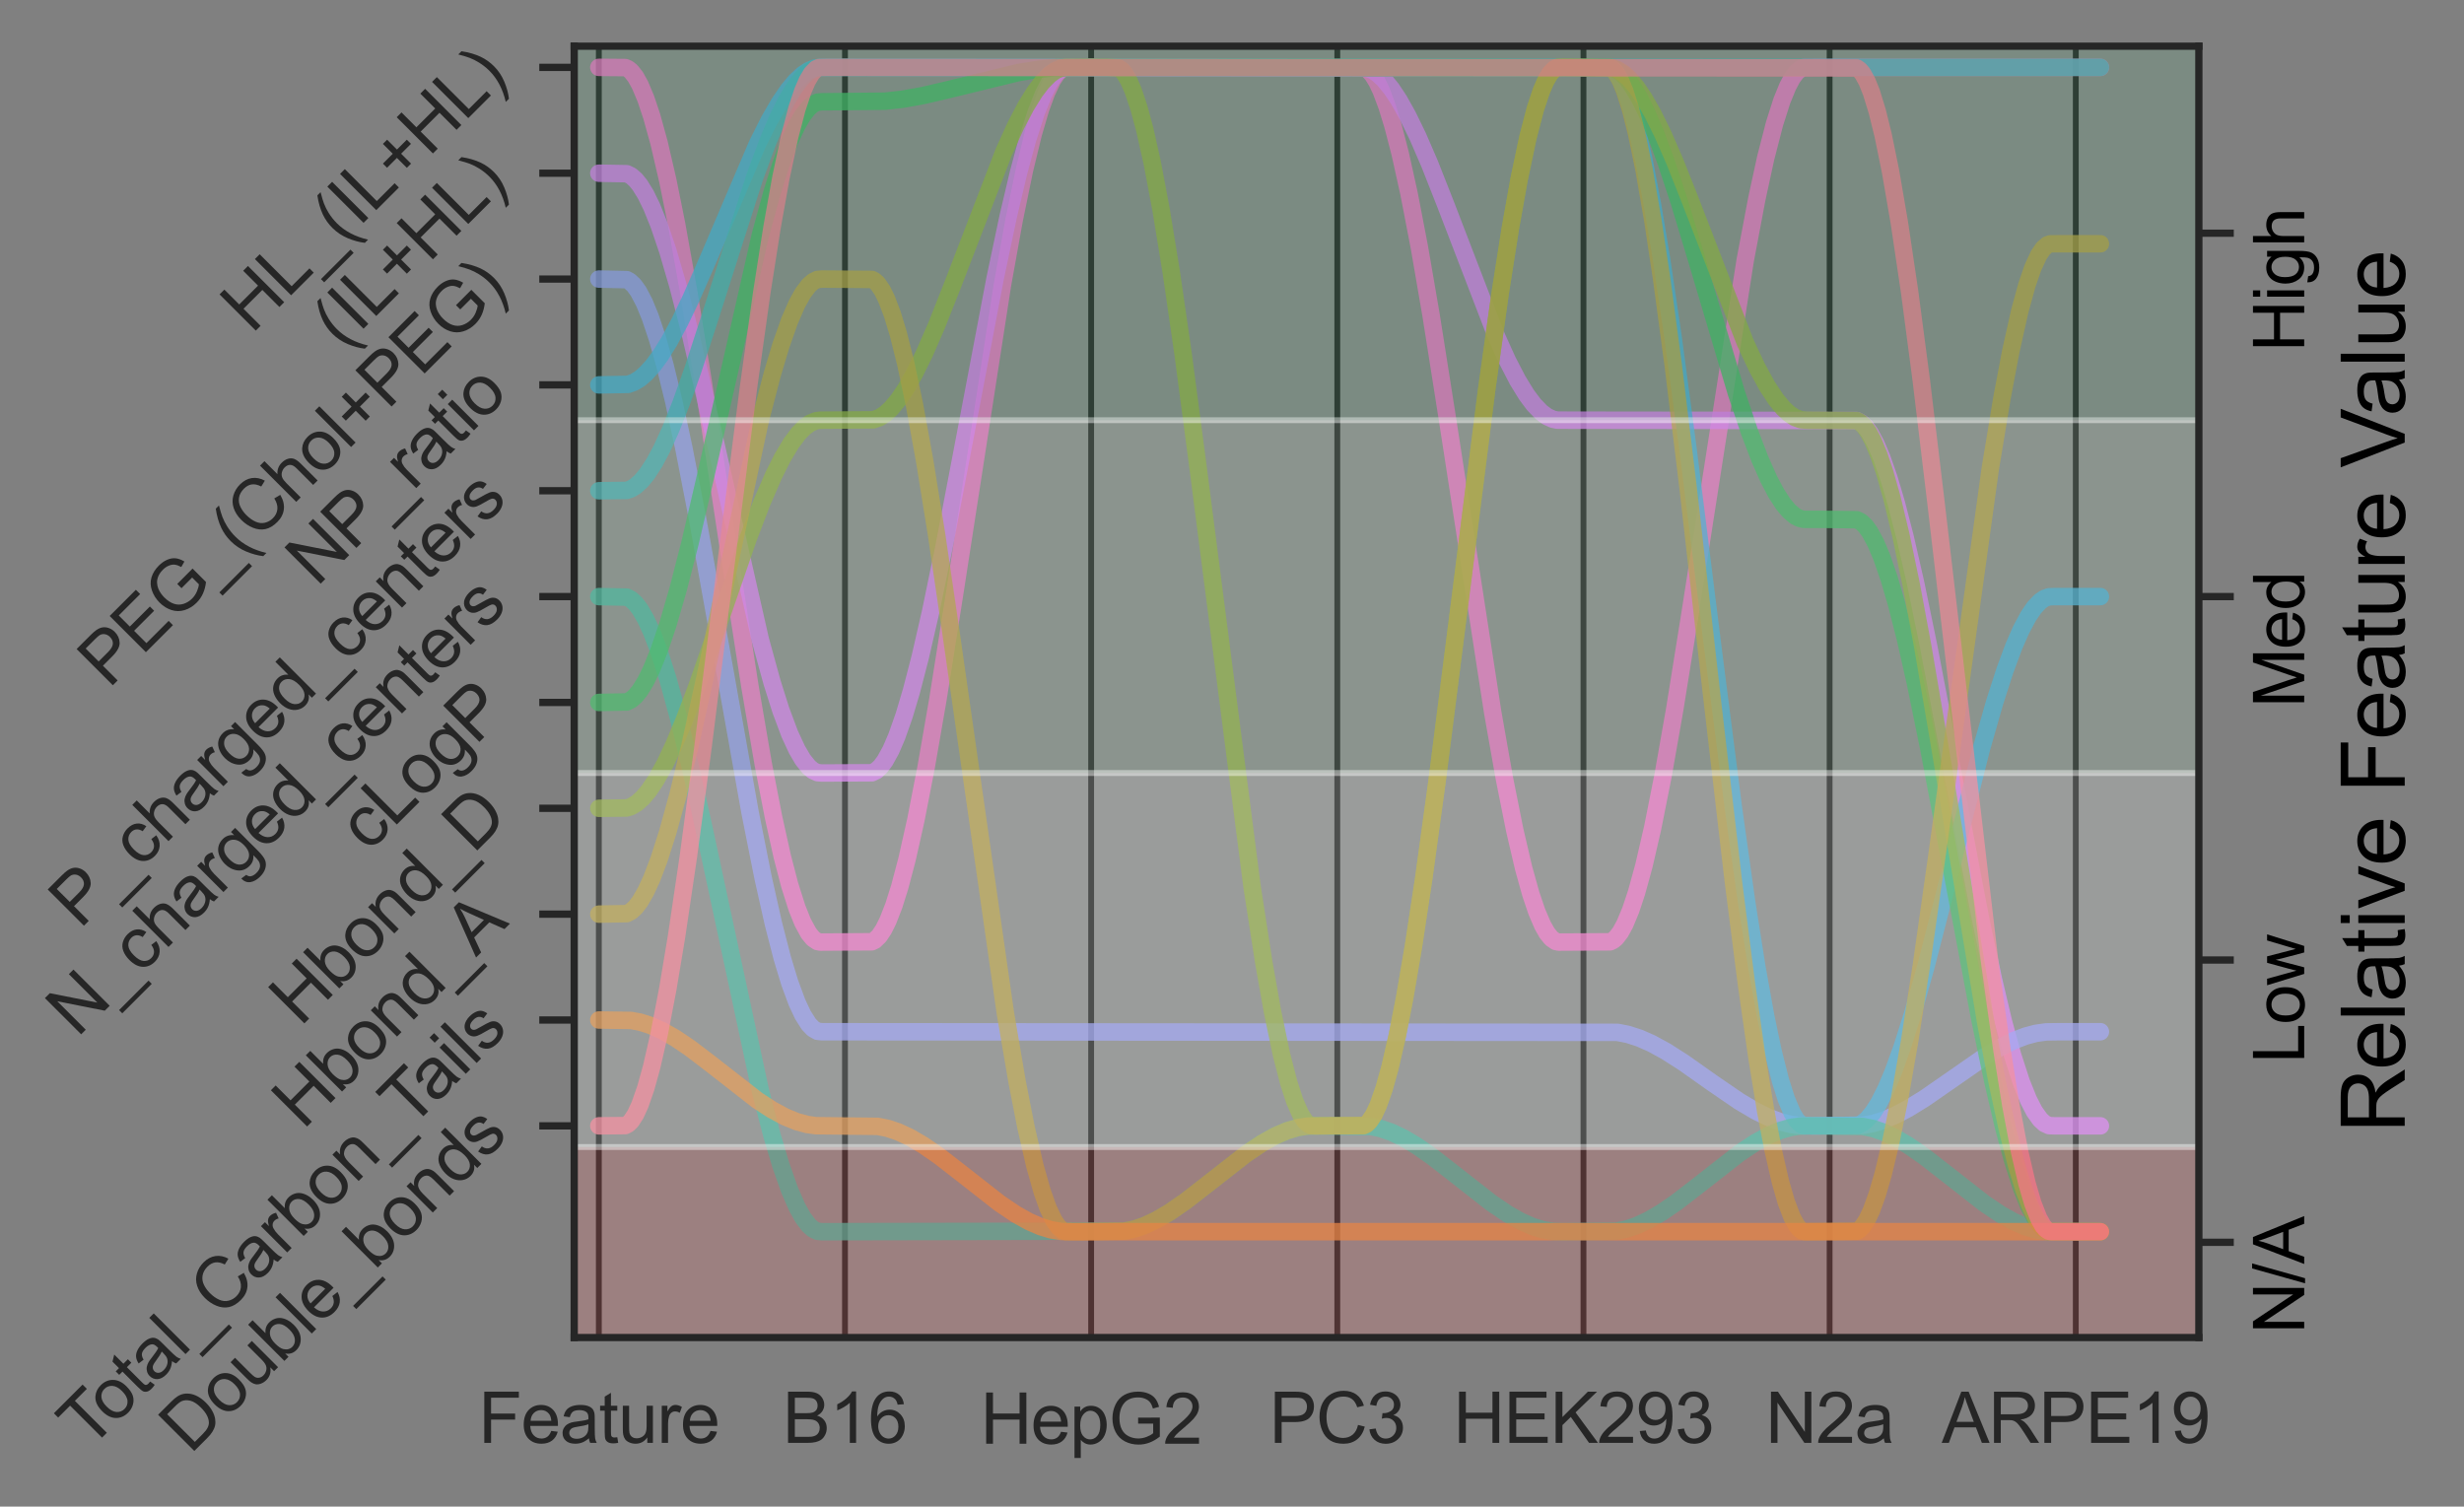 <?xml version="1.0" encoding="utf-8" standalone="no"?>
<!DOCTYPE svg PUBLIC "-//W3C//DTD SVG 1.1//EN"
  "http://www.w3.org/Graphics/SVG/1.1/DTD/svg11.dtd">
<svg xmlns:xlink="http://www.w3.org/1999/xlink" width="423.142pt" height="258.727pt" viewBox="0 0 423.142 258.727" xmlns="http://www.w3.org/2000/svg" version="1.1">
 <rect x="0" y="0" width="423.142" height="258.727" fill="#808080" stroke="none"/>
 <defs>
  <style type="text/css">*{stroke-linejoin: round; stroke-linecap: butt}</style>
 </defs>
 <g id="figure_1">
  <g id="patch_1">
   <path d="M -0 258.727 
L 423.142 258.727 
L 423.142 0 
L -0 0 
L -0 258.727 
z
" style="fill: none"/>
  </g>
  <g id="axes_1">
   <g id="patch_2">
    <path d="M 98.609 229.692 
L 377.609 229.692 
L 377.609 7.932 
L 98.609 7.932 
L 98.609 229.692 
z
" style="fill: none"/>
   </g>
   <g id="matplotlib.axis_1">
    <g id="xtick_1">
     <g id="line2d_1">
      <path d="M 102.837 229.692 
L 102.837 7.932 
" clip-path="url(#p9c746863d8)" style="fill: none; stroke: #000000; stroke-opacity: 0.8; stroke-linecap: round"/>
     </g>
     <g id="text_1">
      <!-- Feature -->
      <g style="fill: #262626" transform="translate(82.161 247.782) scale(0.12 -0.12)">
       <defs>
        <path id="ArialMT-46" d="M 525 0 
L 525 4581 
L 3616 4581 
L 3616 4041 
L 1131 4041 
L 1131 2622 
L 3281 2622 
L 3281 2081 
L 1131 2081 
L 1131 0 
L 525 0 
z
" transform="scale(0.016)"/>
        <path id="ArialMT-65" d="M 2694 1069 
L 3275 997 
Q 3138 488 2766 206 
Q 2394 -75 1816 -75 
Q 1088 -75 661 373 
Q 234 822 234 1631 
Q 234 2469 665 2931 
Q 1097 3394 1784 3394 
Q 2450 3394 2872 2941 
Q 3294 2488 3294 1666 
Q 3294 1616 3291 1516 
L 816 1516 
Q 847 969 1125 678 
Q 1403 388 1819 388 
Q 2128 388 2347 550 
Q 2566 713 2694 1069 
z
M 847 1978 
L 2700 1978 
Q 2663 2397 2488 2606 
Q 2219 2931 1791 2931 
Q 1403 2931 1139 2672 
Q 875 2413 847 1978 
z
" transform="scale(0.016)"/>
        <path id="ArialMT-61" d="M 2588 409 
Q 2275 144 1986 34 
Q 1697 -75 1366 -75 
Q 819 -75 525 192 
Q 231 459 231 875 
Q 231 1119 342 1320 
Q 453 1522 633 1644 
Q 813 1766 1038 1828 
Q 1203 1872 1538 1913 
Q 2219 1994 2541 2106 
Q 2544 2222 2544 2253 
Q 2544 2597 2384 2738 
Q 2169 2928 1744 2928 
Q 1347 2928 1158 2789 
Q 969 2650 878 2297 
L 328 2372 
Q 403 2725 575 2942 
Q 747 3159 1072 3276 
Q 1397 3394 1825 3394 
Q 2250 3394 2515 3294 
Q 2781 3194 2906 3042 
Q 3031 2891 3081 2659 
Q 3109 2516 3109 2141 
L 3109 1391 
Q 3109 606 3145 398 
Q 3181 191 3288 0 
L 2700 0 
Q 2613 175 2588 409 
z
M 2541 1666 
Q 2234 1541 1622 1453 
Q 1275 1403 1131 1340 
Q 988 1278 909 1158 
Q 831 1038 831 891 
Q 831 666 1001 516 
Q 1172 366 1500 366 
Q 1825 366 2078 508 
Q 2331 650 2450 897 
Q 2541 1088 2541 1459 
L 2541 1666 
z
" transform="scale(0.016)"/>
        <path id="ArialMT-74" d="M 1650 503 
L 1731 6 
Q 1494 -44 1306 -44 
Q 1000 -44 831 53 
Q 663 150 594 308 
Q 525 466 525 972 
L 525 2881 
L 113 2881 
L 113 3319 
L 525 3319 
L 525 4141 
L 1084 4478 
L 1084 3319 
L 1650 3319 
L 1650 2881 
L 1084 2881 
L 1084 941 
Q 1084 700 1114 631 
Q 1144 563 1211 522 
Q 1278 481 1403 481 
Q 1497 481 1650 503 
z
" transform="scale(0.016)"/>
        <path id="ArialMT-75" d="M 2597 0 
L 2597 488 
Q 2209 -75 1544 -75 
Q 1250 -75 995 37 
Q 741 150 617 320 
Q 494 491 444 738 
Q 409 903 409 1263 
L 409 3319 
L 972 3319 
L 972 1478 
Q 972 1038 1006 884 
Q 1059 663 1231 536 
Q 1403 409 1656 409 
Q 1909 409 2131 539 
Q 2353 669 2445 892 
Q 2538 1116 2538 1541 
L 2538 3319 
L 3100 3319 
L 3100 0 
L 2597 0 
z
" transform="scale(0.016)"/>
        <path id="ArialMT-72" d="M 416 0 
L 416 3319 
L 922 3319 
L 922 2816 
Q 1116 3169 1280 3281 
Q 1444 3394 1641 3394 
Q 1925 3394 2219 3213 
L 2025 2691 
Q 1819 2813 1613 2813 
Q 1428 2813 1281 2702 
Q 1134 2591 1072 2394 
Q 978 2094 978 1738 
L 978 0 
L 416 0 
z
" transform="scale(0.016)"/>
       </defs>
       <use xlink:href="#ArialMT-46"/>
       <use xlink:href="#ArialMT-65" x="61.084"/>
       <use xlink:href="#ArialMT-61" x="116.699"/>
       <use xlink:href="#ArialMT-74" x="172.314"/>
       <use xlink:href="#ArialMT-75" x="200.098"/>
       <use xlink:href="#ArialMT-72" x="255.713"/>
       <use xlink:href="#ArialMT-65" x="289.014"/>
      </g>
     </g>
    </g>
    <g id="xtick_2">
     <g id="line2d_2">
      <path d="M 145.109 229.692 
L 145.109 7.932 
" clip-path="url(#p9c746863d8)" style="fill: none; stroke: #000000; stroke-opacity: 0.8; stroke-linecap: round"/>
     </g>
     <g id="text_2">
      <!-- B16 -->
      <g style="fill: #262626" transform="translate(134.434 247.782) scale(0.12 -0.12)">
       <defs>
        <path id="ArialMT-42" d="M 469 0 
L 469 4581 
L 2188 4581 
Q 2713 4581 3030 4442 
Q 3347 4303 3526 4014 
Q 3706 3725 3706 3409 
Q 3706 3116 3547 2856 
Q 3388 2597 3066 2438 
Q 3481 2316 3704 2022 
Q 3928 1728 3928 1328 
Q 3928 1006 3792 729 
Q 3656 453 3456 303 
Q 3256 153 2954 76 
Q 2653 0 2216 0 
L 469 0 
z
M 1075 2656 
L 2066 2656 
Q 2469 2656 2644 2709 
Q 2875 2778 2992 2937 
Q 3109 3097 3109 3338 
Q 3109 3566 3000 3739 
Q 2891 3913 2687 3977 
Q 2484 4041 1991 4041 
L 1075 4041 
L 1075 2656 
z
M 1075 541 
L 2216 541 
Q 2509 541 2628 563 
Q 2838 600 2978 687 
Q 3119 775 3209 942 
Q 3300 1109 3300 1328 
Q 3300 1584 3169 1773 
Q 3038 1963 2805 2039 
Q 2572 2116 2134 2116 
L 1075 2116 
L 1075 541 
z
" transform="scale(0.016)"/>
        <path id="ArialMT-31" d="M 2384 0 
L 1822 0 
L 1822 3584 
Q 1619 3391 1289 3197 
Q 959 3003 697 2906 
L 697 3450 
Q 1169 3672 1522 3987 
Q 1875 4303 2022 4600 
L 2384 4600 
L 2384 0 
z
" transform="scale(0.016)"/>
        <path id="ArialMT-36" d="M 3184 3459 
L 2625 3416 
Q 2550 3747 2413 3897 
Q 2184 4138 1850 4138 
Q 1581 4138 1378 3988 
Q 1113 3794 959 3422 
Q 806 3050 800 2363 
Q 1003 2672 1297 2822 
Q 1591 2972 1913 2972 
Q 2475 2972 2870 2558 
Q 3266 2144 3266 1488 
Q 3266 1056 3080 686 
Q 2894 316 2569 119 
Q 2244 -78 1831 -78 
Q 1128 -78 684 439 
Q 241 956 241 2144 
Q 241 3472 731 4075 
Q 1159 4600 1884 4600 
Q 2425 4600 2770 4297 
Q 3116 3994 3184 3459 
z
M 888 1484 
Q 888 1194 1011 928 
Q 1134 663 1356 523 
Q 1578 384 1822 384 
Q 2178 384 2434 671 
Q 2691 959 2691 1453 
Q 2691 1928 2437 2201 
Q 2184 2475 1800 2475 
Q 1419 2475 1153 2201 
Q 888 1928 888 1484 
z
" transform="scale(0.016)"/>
       </defs>
       <use xlink:href="#ArialMT-42"/>
       <use xlink:href="#ArialMT-31" x="66.699"/>
       <use xlink:href="#ArialMT-36" x="122.314"/>
      </g>
     </g>
    </g>
    <g id="xtick_3">
     <g id="line2d_3">
      <path d="M 187.382 229.692 
L 187.382 7.932 
" clip-path="url(#p9c746863d8)" style="fill: none; stroke: #000000; stroke-opacity: 0.8; stroke-linecap: round"/>
     </g>
     <g id="text_3">
      <!-- HepG2 -->
      <g style="fill: #262626" transform="translate(168.373 247.928) scale(0.12 -0.12)">
       <defs>
        <path id="ArialMT-48" d="M 513 0 
L 513 4581 
L 1119 4581 
L 1119 2700 
L 3500 2700 
L 3500 4581 
L 4106 4581 
L 4106 0 
L 3500 0 
L 3500 2159 
L 1119 2159 
L 1119 0 
L 513 0 
z
" transform="scale(0.016)"/>
        <path id="ArialMT-70" d="M 422 -1272 
L 422 3319 
L 934 3319 
L 934 2888 
Q 1116 3141 1344 3267 
Q 1572 3394 1897 3394 
Q 2322 3394 2647 3175 
Q 2972 2956 3137 2557 
Q 3303 2159 3303 1684 
Q 3303 1175 3120 767 
Q 2938 359 2589 142 
Q 2241 -75 1856 -75 
Q 1575 -75 1351 44 
Q 1128 163 984 344 
L 984 -1272 
L 422 -1272 
z
M 931 1641 
Q 931 1000 1190 694 
Q 1450 388 1819 388 
Q 2194 388 2461 705 
Q 2728 1022 2728 1688 
Q 2728 2322 2467 2637 
Q 2206 2953 1844 2953 
Q 1484 2953 1207 2617 
Q 931 2281 931 1641 
z
" transform="scale(0.016)"/>
        <path id="ArialMT-47" d="M 2638 1797 
L 2638 2334 
L 4578 2338 
L 4578 638 
Q 4131 281 3656 101 
Q 3181 -78 2681 -78 
Q 2006 -78 1454 211 
Q 903 500 622 1047 
Q 341 1594 341 2269 
Q 341 2938 620 3517 
Q 900 4097 1425 4378 
Q 1950 4659 2634 4659 
Q 3131 4659 3532 4498 
Q 3934 4338 4162 4050 
Q 4391 3763 4509 3300 
L 3963 3150 
Q 3859 3500 3706 3700 
Q 3553 3900 3268 4020 
Q 2984 4141 2638 4141 
Q 2222 4141 1919 4014 
Q 1616 3888 1430 3681 
Q 1244 3475 1141 3228 
Q 966 2803 966 2306 
Q 966 1694 1177 1281 
Q 1388 869 1791 669 
Q 2194 469 2647 469 
Q 3041 469 3416 620 
Q 3791 772 3984 944 
L 3984 1797 
L 2638 1797 
z
" transform="scale(0.016)"/>
        <path id="ArialMT-32" d="M 3222 541 
L 3222 0 
L 194 0 
Q 188 203 259 391 
Q 375 700 629 1000 
Q 884 1300 1366 1694 
Q 2113 2306 2375 2664 
Q 2638 3022 2638 3341 
Q 2638 3675 2398 3904 
Q 2159 4134 1775 4134 
Q 1369 4134 1125 3890 
Q 881 3647 878 3216 
L 300 3275 
Q 359 3922 746 4261 
Q 1134 4600 1788 4600 
Q 2447 4600 2831 4234 
Q 3216 3869 3216 3328 
Q 3216 3053 3103 2787 
Q 2991 2522 2730 2228 
Q 2469 1934 1863 1422 
Q 1356 997 1212 845 
Q 1069 694 975 541 
L 3222 541 
z
" transform="scale(0.016)"/>
       </defs>
       <use xlink:href="#ArialMT-48"/>
       <use xlink:href="#ArialMT-65" x="72.217"/>
       <use xlink:href="#ArialMT-70" x="127.832"/>
       <use xlink:href="#ArialMT-47" x="183.447"/>
       <use xlink:href="#ArialMT-32" x="261.23"/>
      </g>
     </g>
    </g>
    <g id="xtick_4">
     <g id="line2d_4">
      <path d="M 229.655 229.692 
L 229.655 7.932 
" clip-path="url(#p9c746863d8)" style="fill: none; stroke: #000000; stroke-opacity: 0.8; stroke-linecap: round"/>
     </g>
     <g id="text_4">
      <!-- PC3 -->
      <g style="fill: #262626" transform="translate(217.983 247.782) scale(0.12 -0.12)">
       <defs>
        <path id="ArialMT-50" d="M 494 0 
L 494 4581 
L 2222 4581 
Q 2678 4581 2919 4538 
Q 3256 4481 3484 4323 
Q 3713 4166 3852 3881 
Q 3991 3597 3991 3256 
Q 3991 2672 3619 2267 
Q 3247 1863 2275 1863 
L 1100 1863 
L 1100 0 
L 494 0 
z
M 1100 2403 
L 2284 2403 
Q 2872 2403 3119 2622 
Q 3366 2841 3366 3238 
Q 3366 3525 3220 3729 
Q 3075 3934 2838 4000 
Q 2684 4041 2272 4041 
L 1100 4041 
L 1100 2403 
z
" transform="scale(0.016)"/>
        <path id="ArialMT-43" d="M 3763 1606 
L 4369 1453 
Q 4178 706 3683 314 
Q 3188 -78 2472 -78 
Q 1731 -78 1267 223 
Q 803 525 561 1097 
Q 319 1669 319 2325 
Q 319 3041 592 3573 
Q 866 4106 1370 4382 
Q 1875 4659 2481 4659 
Q 3169 4659 3637 4309 
Q 4106 3959 4291 3325 
L 3694 3184 
Q 3534 3684 3231 3912 
Q 2928 4141 2469 4141 
Q 1941 4141 1586 3887 
Q 1231 3634 1087 3207 
Q 944 2781 944 2328 
Q 944 1744 1114 1308 
Q 1284 872 1643 656 
Q 2003 441 2422 441 
Q 2931 441 3284 734 
Q 3638 1028 3763 1606 
z
" transform="scale(0.016)"/>
        <path id="ArialMT-33" d="M 269 1209 
L 831 1284 
Q 928 806 1161 595 
Q 1394 384 1728 384 
Q 2125 384 2398 659 
Q 2672 934 2672 1341 
Q 2672 1728 2419 1979 
Q 2166 2231 1775 2231 
Q 1616 2231 1378 2169 
L 1441 2663 
Q 1497 2656 1531 2656 
Q 1891 2656 2178 2843 
Q 2466 3031 2466 3422 
Q 2466 3731 2256 3934 
Q 2047 4138 1716 4138 
Q 1388 4138 1169 3931 
Q 950 3725 888 3313 
L 325 3413 
Q 428 3978 793 4289 
Q 1159 4600 1703 4600 
Q 2078 4600 2393 4439 
Q 2709 4278 2876 4000 
Q 3044 3722 3044 3409 
Q 3044 3113 2884 2869 
Q 2725 2625 2413 2481 
Q 2819 2388 3044 2092 
Q 3269 1797 3269 1353 
Q 3269 753 2831 336 
Q 2394 -81 1725 -81 
Q 1122 -81 723 278 
Q 325 638 269 1209 
z
" transform="scale(0.016)"/>
       </defs>
       <use xlink:href="#ArialMT-50"/>
       <use xlink:href="#ArialMT-43" x="66.699"/>
       <use xlink:href="#ArialMT-33" x="138.916"/>
      </g>
     </g>
    </g>
    <g id="xtick_5">
     <g id="line2d_5">
      <path d="M 271.928 229.692 
L 271.928 7.932 
" clip-path="url(#p9c746863d8)" style="fill: none; stroke: #000000; stroke-opacity: 0.8; stroke-linecap: round"/>
     </g>
     <g id="text_5">
      <!-- HEK293 -->
      <g style="fill: #262626" transform="translate(249.58 247.782) scale(0.12 -0.12)">
       <defs>
        <path id="ArialMT-45" d="M 506 0 
L 506 4581 
L 3819 4581 
L 3819 4041 
L 1113 4041 
L 1113 2638 
L 3647 2638 
L 3647 2100 
L 1113 2100 
L 1113 541 
L 3925 541 
L 3925 0 
L 506 0 
z
" transform="scale(0.016)"/>
        <path id="ArialMT-4b" d="M 469 0 
L 469 4581 
L 1075 4581 
L 1075 2309 
L 3350 4581 
L 4172 4581 
L 2250 2725 
L 4256 0 
L 3456 0 
L 1825 2319 
L 1075 1588 
L 1075 0 
L 469 0 
z
" transform="scale(0.016)"/>
        <path id="ArialMT-39" d="M 350 1059 
L 891 1109 
Q 959 728 1153 556 
Q 1347 384 1650 384 
Q 1909 384 2104 503 
Q 2300 622 2425 820 
Q 2550 1019 2634 1356 
Q 2719 1694 2719 2044 
Q 2719 2081 2716 2156 
Q 2547 1888 2255 1720 
Q 1963 1553 1622 1553 
Q 1053 1553 659 1965 
Q 266 2378 266 3053 
Q 266 3750 677 4175 
Q 1088 4600 1706 4600 
Q 2153 4600 2523 4359 
Q 2894 4119 3086 3673 
Q 3278 3228 3278 2384 
Q 3278 1506 3087 986 
Q 2897 466 2520 194 
Q 2144 -78 1638 -78 
Q 1100 -78 759 220 
Q 419 519 350 1059 
z
M 2653 3081 
Q 2653 3566 2395 3850 
Q 2138 4134 1775 4134 
Q 1400 4134 1122 3828 
Q 844 3522 844 3034 
Q 844 2597 1108 2323 
Q 1372 2050 1759 2050 
Q 2150 2050 2401 2323 
Q 2653 2597 2653 3081 
z
" transform="scale(0.016)"/>
       </defs>
       <use xlink:href="#ArialMT-48"/>
       <use xlink:href="#ArialMT-45" x="72.217"/>
       <use xlink:href="#ArialMT-4b" x="138.916"/>
       <use xlink:href="#ArialMT-32" x="205.615"/>
       <use xlink:href="#ArialMT-39" x="261.23"/>
       <use xlink:href="#ArialMT-33" x="316.846"/>
      </g>
     </g>
    </g>
    <g id="xtick_6">
     <g id="line2d_6">
      <path d="M 314.2 229.692 
L 314.2 7.932 
" clip-path="url(#p9c746863d8)" style="fill: none; stroke: #000000; stroke-opacity: 0.8; stroke-linecap: round"/>
     </g>
     <g id="text_6">
      <!-- N2a -->
      <g style="fill: #262626" transform="translate(303.194 247.782) scale(0.12 -0.12)">
       <defs>
        <path id="ArialMT-4e" d="M 488 0 
L 488 4581 
L 1109 4581 
L 3516 984 
L 3516 4581 
L 4097 4581 
L 4097 0 
L 3475 0 
L 1069 3600 
L 1069 0 
L 488 0 
z
" transform="scale(0.016)"/>
       </defs>
       <use xlink:href="#ArialMT-4e"/>
       <use xlink:href="#ArialMT-32" x="72.217"/>
       <use xlink:href="#ArialMT-61" x="127.832"/>
      </g>
     </g>
    </g>
    <g id="xtick_7">
     <g id="line2d_7">
      <path d="M 356.473 229.692 
L 356.473 7.932 
" clip-path="url(#p9c746863d8)" style="fill: none; stroke: #000000; stroke-opacity: 0.8; stroke-linecap: round"/>
     </g>
     <g id="text_7">
      <!-- ARPE19 -->
      <g style="fill: #262626" transform="translate(333.46 247.782) scale(0.12 -0.12)">
       <defs>
        <path id="ArialMT-41" d="M -9 0 
L 1750 4581 
L 2403 4581 
L 4278 0 
L 3588 0 
L 3053 1388 
L 1138 1388 
L 634 0 
L -9 0 
z
M 1313 1881 
L 2866 1881 
L 2388 3150 
Q 2169 3728 2063 4100 
Q 1975 3659 1816 3225 
L 1313 1881 
z
" transform="scale(0.016)"/>
        <path id="ArialMT-52" d="M 503 0 
L 503 4581 
L 2534 4581 
Q 3147 4581 3465 4457 
Q 3784 4334 3975 4021 
Q 4166 3709 4166 3331 
Q 4166 2844 3850 2509 
Q 3534 2175 2875 2084 
Q 3116 1969 3241 1856 
Q 3506 1613 3744 1247 
L 4541 0 
L 3778 0 
L 3172 953 
Q 2906 1366 2734 1584 
Q 2563 1803 2427 1890 
Q 2291 1978 2150 2013 
Q 2047 2034 1813 2034 
L 1109 2034 
L 1109 0 
L 503 0 
z
M 1109 2559 
L 2413 2559 
Q 2828 2559 3062 2645 
Q 3297 2731 3419 2920 
Q 3541 3109 3541 3331 
Q 3541 3656 3305 3865 
Q 3069 4075 2559 4075 
L 1109 4075 
L 1109 2559 
z
" transform="scale(0.016)"/>
       </defs>
       <use xlink:href="#ArialMT-41"/>
       <use xlink:href="#ArialMT-52" x="66.699"/>
       <use xlink:href="#ArialMT-50" x="138.916"/>
       <use xlink:href="#ArialMT-45" x="205.615"/>
       <use xlink:href="#ArialMT-31" x="272.314"/>
       <use xlink:href="#ArialMT-39" x="327.93"/>
      </g>
     </g>
    </g>
   </g>
   <g id="matplotlib.axis_2">
    <g id="ytick_1">
     <g id="line2d_8">
      <defs>
       <path id="m106159ea13" d="M 0 0 
L -6 0 
" style="stroke: #262626; stroke-width: 1.25"/>
      </defs>
      <g>
       <use xlink:href="#m106159ea13" x="98.609" y="193.338" style="fill: #262626; stroke: #262626; stroke-width: 1.25"/>
      </g>
     </g>
     <g id="text_8">
      <!-- Double_bonds -->
      <g style="fill: #262626" transform="translate(32.7 249.841) rotate(-45) scale(0.12 -0.12)">
       <defs>
        <path id="ArialMT-44" d="M 494 0 
L 494 4581 
L 2072 4581 
Q 2606 4581 2888 4516 
Q 3281 4425 3559 4188 
Q 3922 3881 4101 3404 
Q 4281 2928 4281 2316 
Q 4281 1794 4159 1391 
Q 4038 988 3847 723 
Q 3656 459 3429 307 
Q 3203 156 2883 78 
Q 2563 0 2147 0 
L 494 0 
z
M 1100 541 
L 2078 541 
Q 2531 541 2789 625 
Q 3047 709 3200 863 
Q 3416 1078 3536 1442 
Q 3656 1806 3656 2325 
Q 3656 3044 3420 3430 
Q 3184 3816 2847 3947 
Q 2603 4041 2063 4041 
L 1100 4041 
L 1100 541 
z
" transform="scale(0.016)"/>
        <path id="ArialMT-6f" d="M 213 1659 
Q 213 2581 725 3025 
Q 1153 3394 1769 3394 
Q 2453 3394 2887 2945 
Q 3322 2497 3322 1706 
Q 3322 1066 3130 698 
Q 2938 331 2570 128 
Q 2203 -75 1769 -75 
Q 1072 -75 642 372 
Q 213 819 213 1659 
z
M 791 1659 
Q 791 1022 1069 705 
Q 1347 388 1769 388 
Q 2188 388 2466 706 
Q 2744 1025 2744 1678 
Q 2744 2294 2464 2611 
Q 2184 2928 1769 2928 
Q 1347 2928 1069 2612 
Q 791 2297 791 1659 
z
" transform="scale(0.016)"/>
        <path id="ArialMT-62" d="M 941 0 
L 419 0 
L 419 4581 
L 981 4581 
L 981 2947 
Q 1338 3394 1891 3394 
Q 2197 3394 2470 3270 
Q 2744 3147 2920 2923 
Q 3097 2700 3197 2384 
Q 3297 2069 3297 1709 
Q 3297 856 2875 390 
Q 2453 -75 1863 -75 
Q 1275 -75 941 416 
L 941 0 
z
M 934 1684 
Q 934 1088 1097 822 
Q 1363 388 1816 388 
Q 2184 388 2453 708 
Q 2722 1028 2722 1663 
Q 2722 2313 2464 2622 
Q 2206 2931 1841 2931 
Q 1472 2931 1203 2611 
Q 934 2291 934 1684 
z
" transform="scale(0.016)"/>
        <path id="ArialMT-6c" d="M 409 0 
L 409 4581 
L 972 4581 
L 972 0 
L 409 0 
z
" transform="scale(0.016)"/>
        <path id="ArialMT-5f" d="M -97 -1272 
L -97 -866 
L 3631 -866 
L 3631 -1272 
L -97 -1272 
z
" transform="scale(0.016)"/>
        <path id="ArialMT-6e" d="M 422 0 
L 422 3319 
L 928 3319 
L 928 2847 
Q 1294 3394 1984 3394 
Q 2284 3394 2536 3286 
Q 2788 3178 2913 3003 
Q 3038 2828 3088 2588 
Q 3119 2431 3119 2041 
L 3119 0 
L 2556 0 
L 2556 2019 
Q 2556 2363 2490 2533 
Q 2425 2703 2258 2804 
Q 2091 2906 1866 2906 
Q 1506 2906 1245 2678 
Q 984 2450 984 1813 
L 984 0 
L 422 0 
z
" transform="scale(0.016)"/>
        <path id="ArialMT-64" d="M 2575 0 
L 2575 419 
Q 2259 -75 1647 -75 
Q 1250 -75 917 144 
Q 584 363 401 755 
Q 219 1147 219 1656 
Q 219 2153 384 2558 
Q 550 2963 881 3178 
Q 1213 3394 1622 3394 
Q 1922 3394 2156 3267 
Q 2391 3141 2538 2938 
L 2538 4581 
L 3097 4581 
L 3097 0 
L 2575 0 
z
M 797 1656 
Q 797 1019 1065 703 
Q 1334 388 1700 388 
Q 2069 388 2326 689 
Q 2584 991 2584 1609 
Q 2584 2291 2321 2609 
Q 2059 2928 1675 2928 
Q 1300 2928 1048 2622 
Q 797 2316 797 1656 
z
" transform="scale(0.016)"/>
        <path id="ArialMT-73" d="M 197 991 
L 753 1078 
Q 800 744 1014 566 
Q 1228 388 1613 388 
Q 2000 388 2187 545 
Q 2375 703 2375 916 
Q 2375 1106 2209 1216 
Q 2094 1291 1634 1406 
Q 1016 1563 777 1677 
Q 538 1791 414 1992 
Q 291 2194 291 2438 
Q 291 2659 392 2848 
Q 494 3038 669 3163 
Q 800 3259 1026 3326 
Q 1253 3394 1513 3394 
Q 1903 3394 2198 3281 
Q 2494 3169 2634 2976 
Q 2775 2784 2828 2463 
L 2278 2388 
Q 2241 2644 2061 2787 
Q 1881 2931 1553 2931 
Q 1166 2931 1000 2803 
Q 834 2675 834 2503 
Q 834 2394 903 2306 
Q 972 2216 1119 2156 
Q 1203 2125 1616 2013 
Q 2213 1853 2448 1751 
Q 2684 1650 2818 1456 
Q 2953 1263 2953 975 
Q 2953 694 2789 445 
Q 2625 197 2315 61 
Q 2006 -75 1616 -75 
Q 969 -75 630 194 
Q 291 463 197 991 
z
" transform="scale(0.016)"/>
       </defs>
       <use xlink:href="#ArialMT-44"/>
       <use xlink:href="#ArialMT-6f" x="72.217"/>
       <use xlink:href="#ArialMT-75" x="127.832"/>
       <use xlink:href="#ArialMT-62" x="183.447"/>
       <use xlink:href="#ArialMT-6c" x="239.062"/>
       <use xlink:href="#ArialMT-65" x="261.279"/>
       <use xlink:href="#ArialMT-5f" x="316.895"/>
       <use xlink:href="#ArialMT-62" x="372.51"/>
       <use xlink:href="#ArialMT-6f" x="428.125"/>
       <use xlink:href="#ArialMT-6e" x="483.74"/>
       <use xlink:href="#ArialMT-64" x="539.355"/>
       <use xlink:href="#ArialMT-73" x="594.971"/>
      </g>
     </g>
    </g>
    <g id="ytick_2">
     <g id="line2d_9">
      <g>
       <use xlink:href="#m106159ea13" x="98.609" y="175.161" style="fill: #262626; stroke: #262626; stroke-width: 1.25"/>
      </g>
     </g>
     <g id="text_9">
      <!-- Total_Carbon_Tails -->
      <g style="fill: #262626" transform="translate(15.269 249.125) rotate(-45) scale(0.12 -0.12)">
       <defs>
        <path id="ArialMT-54" d="M 1659 0 
L 1659 4041 
L 150 4041 
L 150 4581 
L 3781 4581 
L 3781 4041 
L 2266 4041 
L 2266 0 
L 1659 0 
z
" transform="scale(0.016)"/>
        <path id="ArialMT-69" d="M 425 3934 
L 425 4581 
L 988 4581 
L 988 3934 
L 425 3934 
z
M 425 0 
L 425 3319 
L 988 3319 
L 988 0 
L 425 0 
z
" transform="scale(0.016)"/>
       </defs>
       <use xlink:href="#ArialMT-54"/>
       <use xlink:href="#ArialMT-6f" x="49.959"/>
       <use xlink:href="#ArialMT-74" x="105.574"/>
       <use xlink:href="#ArialMT-61" x="133.357"/>
       <use xlink:href="#ArialMT-6c" x="188.973"/>
       <use xlink:href="#ArialMT-5f" x="211.189"/>
       <use xlink:href="#ArialMT-43" x="266.805"/>
       <use xlink:href="#ArialMT-61" x="339.021"/>
       <use xlink:href="#ArialMT-72" x="394.637"/>
       <use xlink:href="#ArialMT-62" x="427.938"/>
       <use xlink:href="#ArialMT-6f" x="483.553"/>
       <use xlink:href="#ArialMT-6e" x="539.168"/>
       <use xlink:href="#ArialMT-5f" x="594.783"/>
       <use xlink:href="#ArialMT-54" x="650.398"/>
       <use xlink:href="#ArialMT-61" x="700.357"/>
       <use xlink:href="#ArialMT-69" x="755.973"/>
       <use xlink:href="#ArialMT-6c" x="778.189"/>
       <use xlink:href="#ArialMT-73" x="800.406"/>
      </g>
     </g>
    </g>
    <g id="ytick_3">
     <g id="line2d_10">
      <g>
       <use xlink:href="#m106159ea13" x="98.609" y="156.984" style="fill: #262626; stroke: #262626; stroke-width: 1.25"/>
      </g>
     </g>
     <g id="text_10">
      <!-- Hbond_A -->
      <g style="fill: #262626" transform="translate(52.042 194.144) rotate(-45) scale(0.12 -0.12)">
       <use xlink:href="#ArialMT-48"/>
       <use xlink:href="#ArialMT-62" x="72.217"/>
       <use xlink:href="#ArialMT-6f" x="127.832"/>
       <use xlink:href="#ArialMT-6e" x="183.447"/>
       <use xlink:href="#ArialMT-64" x="239.062"/>
       <use xlink:href="#ArialMT-5f" x="294.678"/>
       <use xlink:href="#ArialMT-41" x="350.293"/>
      </g>
     </g>
    </g>
    <g id="ytick_4">
     <g id="line2d_11">
      <g>
       <use xlink:href="#m106159ea13" x="98.609" y="138.807" style="fill: #262626; stroke: #262626; stroke-width: 1.25"/>
      </g>
     </g>
     <g id="text_11">
      <!-- Hbond_D -->
      <g style="fill: #262626" transform="translate(51.574 176.435) rotate(-45) scale(0.12 -0.12)">
       <use xlink:href="#ArialMT-48"/>
       <use xlink:href="#ArialMT-62" x="72.217"/>
       <use xlink:href="#ArialMT-6f" x="127.832"/>
       <use xlink:href="#ArialMT-6e" x="183.447"/>
       <use xlink:href="#ArialMT-64" x="239.062"/>
       <use xlink:href="#ArialMT-5f" x="294.678"/>
       <use xlink:href="#ArialMT-44" x="350.293"/>
      </g>
     </g>
    </g>
    <g id="ytick_5">
     <g id="line2d_12">
      <g>
       <use xlink:href="#m106159ea13" x="98.609" y="120.63" style="fill: #262626; stroke: #262626; stroke-width: 1.25"/>
      </g>
     </g>
     <g id="text_12">
      <!-- cLogP -->
      <g style="fill: #262626" transform="translate(63.265 146.467) rotate(-45) scale(0.12 -0.12)">
       <defs>
        <path id="ArialMT-63" d="M 2588 1216 
L 3141 1144 
Q 3050 572 2676 248 
Q 2303 -75 1759 -75 
Q 1078 -75 664 370 
Q 250 816 250 1647 
Q 250 2184 428 2587 
Q 606 2991 970 3192 
Q 1334 3394 1763 3394 
Q 2303 3394 2647 3120 
Q 2991 2847 3088 2344 
L 2541 2259 
Q 2463 2594 2264 2762 
Q 2066 2931 1784 2931 
Q 1359 2931 1093 2626 
Q 828 2322 828 1663 
Q 828 994 1084 691 
Q 1341 388 1753 388 
Q 2084 388 2306 591 
Q 2528 794 2588 1216 
z
" transform="scale(0.016)"/>
        <path id="ArialMT-4c" d="M 469 0 
L 469 4581 
L 1075 4581 
L 1075 541 
L 3331 541 
L 3331 0 
L 469 0 
z
" transform="scale(0.016)"/>
        <path id="ArialMT-67" d="M 319 -275 
L 866 -356 
Q 900 -609 1056 -725 
Q 1266 -881 1628 -881 
Q 2019 -881 2231 -725 
Q 2444 -569 2519 -288 
Q 2563 -116 2559 434 
Q 2191 0 1641 0 
Q 956 0 581 494 
Q 206 988 206 1678 
Q 206 2153 378 2554 
Q 550 2956 876 3175 
Q 1203 3394 1644 3394 
Q 2231 3394 2613 2919 
L 2613 3319 
L 3131 3319 
L 3131 450 
Q 3131 -325 2973 -648 
Q 2816 -972 2473 -1159 
Q 2131 -1347 1631 -1347 
Q 1038 -1347 672 -1080 
Q 306 -813 319 -275 
z
M 784 1719 
Q 784 1066 1043 766 
Q 1303 466 1694 466 
Q 2081 466 2343 764 
Q 2606 1063 2606 1700 
Q 2606 2309 2336 2618 
Q 2066 2928 1684 2928 
Q 1309 2928 1046 2623 
Q 784 2319 784 1719 
z
" transform="scale(0.016)"/>
       </defs>
       <use xlink:href="#ArialMT-63"/>
       <use xlink:href="#ArialMT-4c" x="50"/>
       <use xlink:href="#ArialMT-6f" x="105.615"/>
       <use xlink:href="#ArialMT-67" x="161.23"/>
       <use xlink:href="#ArialMT-50" x="216.846"/>
      </g>
     </g>
    </g>
    <g id="ytick_6">
     <g id="line2d_13">
      <g>
       <use xlink:href="#m106159ea13" x="98.609" y="102.453" style="fill: #262626; stroke: #262626; stroke-width: 1.25"/>
      </g>
     </g>
     <g id="text_13">
      <!-- N_charged_centers -->
      <g style="fill: #262626" transform="translate(13.274 178.282) rotate(-45) scale(0.12 -0.12)">
       <defs>
        <path id="ArialMT-68" d="M 422 0 
L 422 4581 
L 984 4581 
L 984 2938 
Q 1378 3394 1978 3394 
Q 2347 3394 2619 3248 
Q 2891 3103 3008 2847 
Q 3125 2591 3125 2103 
L 3125 0 
L 2563 0 
L 2563 2103 
Q 2563 2525 2380 2717 
Q 2197 2909 1863 2909 
Q 1613 2909 1392 2779 
Q 1172 2650 1078 2428 
Q 984 2206 984 1816 
L 984 0 
L 422 0 
z
" transform="scale(0.016)"/>
       </defs>
       <use xlink:href="#ArialMT-4e"/>
       <use xlink:href="#ArialMT-5f" x="72.217"/>
       <use xlink:href="#ArialMT-63" x="127.832"/>
       <use xlink:href="#ArialMT-68" x="177.832"/>
       <use xlink:href="#ArialMT-61" x="233.447"/>
       <use xlink:href="#ArialMT-72" x="289.062"/>
       <use xlink:href="#ArialMT-67" x="322.363"/>
       <use xlink:href="#ArialMT-65" x="377.979"/>
       <use xlink:href="#ArialMT-64" x="433.594"/>
       <use xlink:href="#ArialMT-5f" x="489.209"/>
       <use xlink:href="#ArialMT-63" x="544.824"/>
       <use xlink:href="#ArialMT-65" x="594.824"/>
       <use xlink:href="#ArialMT-6e" x="650.439"/>
       <use xlink:href="#ArialMT-74" x="706.055"/>
       <use xlink:href="#ArialMT-65" x="733.838"/>
       <use xlink:href="#ArialMT-72" x="789.453"/>
       <use xlink:href="#ArialMT-73" x="822.754"/>
      </g>
     </g>
    </g>
    <g id="ytick_7">
     <g id="line2d_14">
      <g>
       <use xlink:href="#m106159ea13" x="98.609" y="84.276" style="fill: #262626; stroke: #262626; stroke-width: 1.25"/>
      </g>
     </g>
     <g id="text_14">
      <!-- P_charged_centers -->
      <g style="fill: #262626" transform="translate(13.742 159.637) rotate(-45) scale(0.12 -0.12)">
       <use xlink:href="#ArialMT-50"/>
       <use xlink:href="#ArialMT-5f" x="66.699"/>
       <use xlink:href="#ArialMT-63" x="122.314"/>
       <use xlink:href="#ArialMT-68" x="172.314"/>
       <use xlink:href="#ArialMT-61" x="227.93"/>
       <use xlink:href="#ArialMT-72" x="283.545"/>
       <use xlink:href="#ArialMT-67" x="316.846"/>
       <use xlink:href="#ArialMT-65" x="372.461"/>
       <use xlink:href="#ArialMT-64" x="428.076"/>
       <use xlink:href="#ArialMT-5f" x="483.691"/>
       <use xlink:href="#ArialMT-63" x="539.307"/>
       <use xlink:href="#ArialMT-65" x="589.307"/>
       <use xlink:href="#ArialMT-6e" x="644.922"/>
       <use xlink:href="#ArialMT-74" x="700.537"/>
       <use xlink:href="#ArialMT-65" x="728.32"/>
       <use xlink:href="#ArialMT-72" x="783.936"/>
       <use xlink:href="#ArialMT-73" x="817.236"/>
      </g>
     </g>
    </g>
    <g id="ytick_8">
     <g id="line2d_15">
      <g>
       <use xlink:href="#m106159ea13" x="98.609" y="66.099" style="fill: #262626; stroke: #262626; stroke-width: 1.25"/>
      </g>
     </g>
     <g id="text_15">
      <!-- NP_ratio -->
      <g style="fill: #262626" transform="translate(54.411 100.89) rotate(-45) scale(0.12 -0.12)">
       <use xlink:href="#ArialMT-4e"/>
       <use xlink:href="#ArialMT-50" x="72.217"/>
       <use xlink:href="#ArialMT-5f" x="138.916"/>
       <use xlink:href="#ArialMT-72" x="194.531"/>
       <use xlink:href="#ArialMT-61" x="227.832"/>
       <use xlink:href="#ArialMT-74" x="283.447"/>
       <use xlink:href="#ArialMT-69" x="311.23"/>
       <use xlink:href="#ArialMT-6f" x="333.447"/>
      </g>
     </g>
    </g>
    <g id="ytick_9">
     <g id="line2d_16">
      <g>
       <use xlink:href="#m106159ea13" x="98.609" y="47.922" style="fill: #262626; stroke: #262626; stroke-width: 1.25"/>
      </g>
     </g>
     <g id="text_16">
      <!-- PEG_(Chol+PEG) -->
      <g style="fill: #262626" transform="translate(18.708 118.347) rotate(-45) scale(0.12 -0.12)">
       <defs>
        <path id="ArialMT-28" d="M 1497 -1347 
Q 1031 -759 709 28 
Q 388 816 388 1659 
Q 388 2403 628 3084 
Q 909 3875 1497 4659 
L 1900 4659 
Q 1522 4009 1400 3731 
Q 1209 3300 1100 2831 
Q 966 2247 966 1656 
Q 966 153 1900 -1347 
L 1497 -1347 
z
" transform="scale(0.016)"/>
        <path id="ArialMT-2b" d="M 1603 741 
L 1603 1997 
L 356 1997 
L 356 2522 
L 1603 2522 
L 1603 3769 
L 2134 3769 
L 2134 2522 
L 3381 2522 
L 3381 1997 
L 2134 1997 
L 2134 741 
L 1603 741 
z
" transform="scale(0.016)"/>
        <path id="ArialMT-29" d="M 791 -1347 
L 388 -1347 
Q 1322 153 1322 1656 
Q 1322 2244 1188 2822 
Q 1081 3291 891 3722 
Q 769 4003 388 4659 
L 791 4659 
Q 1378 3875 1659 3084 
Q 1900 2403 1900 1659 
Q 1900 816 1576 28 
Q 1253 -759 791 -1347 
z
" transform="scale(0.016)"/>
       </defs>
       <use xlink:href="#ArialMT-50"/>
       <use xlink:href="#ArialMT-45" x="66.699"/>
       <use xlink:href="#ArialMT-47" x="133.398"/>
       <use xlink:href="#ArialMT-5f" x="211.182"/>
       <use xlink:href="#ArialMT-28" x="266.797"/>
       <use xlink:href="#ArialMT-43" x="300.098"/>
       <use xlink:href="#ArialMT-68" x="372.314"/>
       <use xlink:href="#ArialMT-6f" x="427.93"/>
       <use xlink:href="#ArialMT-6c" x="483.545"/>
       <use xlink:href="#ArialMT-2b" x="505.762"/>
       <use xlink:href="#ArialMT-50" x="564.16"/>
       <use xlink:href="#ArialMT-45" x="630.859"/>
       <use xlink:href="#ArialMT-47" x="697.559"/>
       <use xlink:href="#ArialMT-29" x="775.342"/>
      </g>
     </g>
    </g>
    <g id="ytick_10">
     <g id="line2d_17">
      <g>
       <use xlink:href="#m106159ea13" x="98.609" y="29.745" style="fill: #262626; stroke: #262626; stroke-width: 1.25"/>
      </g>
     </g>
     <g id="text_17">
      <!-- (IL+HL) -->
      <g style="fill: #262626" transform="translate(58.794 60.083) rotate(-45) scale(0.12 -0.12)">
       <defs>
        <path id="ArialMT-49" d="M 597 0 
L 597 4581 
L 1203 4581 
L 1203 0 
L 597 0 
z
" transform="scale(0.016)"/>
       </defs>
       <use xlink:href="#ArialMT-28"/>
       <use xlink:href="#ArialMT-49" x="33.301"/>
       <use xlink:href="#ArialMT-4c" x="61.084"/>
       <use xlink:href="#ArialMT-2b" x="116.699"/>
       <use xlink:href="#ArialMT-48" x="175.098"/>
       <use xlink:href="#ArialMT-4c" x="247.314"/>
       <use xlink:href="#ArialMT-29" x="302.93"/>
      </g>
     </g>
    </g>
    <g id="ytick_11">
     <g id="line2d_18">
      <g>
       <use xlink:href="#m106159ea13" x="98.609" y="11.568" style="fill: #262626; stroke: #262626; stroke-width: 1.25"/>
      </g>
     </g>
     <g id="text_18">
      <!-- HL_(IL+HL) -->
      <g style="fill: #262626" transform="translate(43.229 57.471) rotate(-45) scale(0.12 -0.12)">
       <use xlink:href="#ArialMT-48"/>
       <use xlink:href="#ArialMT-4c" x="72.217"/>
       <use xlink:href="#ArialMT-5f" x="127.832"/>
       <use xlink:href="#ArialMT-28" x="183.447"/>
       <use xlink:href="#ArialMT-49" x="216.748"/>
       <use xlink:href="#ArialMT-4c" x="244.531"/>
       <use xlink:href="#ArialMT-2b" x="300.146"/>
       <use xlink:href="#ArialMT-48" x="358.545"/>
       <use xlink:href="#ArialMT-4c" x="430.762"/>
       <use xlink:href="#ArialMT-29" x="486.377"/>
      </g>
     </g>
    </g>
   </g>
   <g id="line2d_19">
    <path d="M 102.837 11.568 
L 107.374 11.605 
L 107.878 11.825 
L 108.382 12.235 
L 109.138 13.194 
L 109.895 14.549 
L 110.903 16.935 
L 111.911 19.941 
L 113.171 24.496 
L 114.684 31.01 
L 116.196 38.514 
L 118.213 49.781 
L 120.733 65.355 
L 125.019 93.633 
L 128.8 117.96 
L 131.068 131.174 
L 132.833 140.303 
L 134.345 147.115 
L 135.605 151.953 
L 136.866 155.93 
L 137.874 158.429 
L 138.882 160.27 
L 139.638 161.189 
L 140.395 161.691 
L 140.899 161.784 
L 149.721 161.726 
L 150.225 161.478 
L 150.981 160.753 
L 151.738 159.62 
L 152.494 158.101 
L 153.502 155.509 
L 154.51 152.313 
L 155.771 147.541 
L 157.283 140.8 
L 159.047 131.74 
L 161.064 120.12 
L 163.837 102.619 
L 172.155 48.907 
L 174.171 37.736 
L 175.936 29.18 
L 177.448 22.956 
L 178.709 18.675 
L 179.717 15.91 
L 180.725 13.783 
L 181.481 12.635 
L 182.238 11.893 
L 182.742 11.635 
L 183.498 11.568 
L 234.415 11.679 
L 234.919 11.983 
L 235.676 12.79 
L 236.432 14 
L 237.188 15.593 
L 238.196 18.278 
L 239.205 21.559 
L 240.465 26.426 
L 241.977 33.268 
L 243.742 42.427 
L 245.758 54.132 
L 248.531 71.705 
L 256.345 122.349 
L 258.362 133.745 
L 260.126 142.553 
L 261.638 149.034 
L 262.899 153.559 
L 263.907 156.538 
L 264.915 158.895 
L 265.671 160.227 
L 266.428 161.162 
L 267.184 161.68 
L 267.688 161.784 
L 276.51 161.734 
L 277.014 161.498 
L 277.519 161.071 
L 278.275 160.087 
L 279.031 158.709 
L 280.039 156.294 
L 281.047 153.261 
L 282.308 148.676 
L 283.82 142.13 
L 285.585 133.259 
L 287.601 121.807 
L 290.122 106.081 
L 299.7 44.729 
L 301.717 34.056 
L 303.229 27.106 
L 304.742 21.24 
L 306.002 17.295 
L 307.01 14.825 
L 307.767 13.403 
L 308.523 12.373 
L 309.279 11.755 
L 309.783 11.582 
L 311.8 11.568 
L 360.7 11.568 
L 360.7 11.568 
" clip-path="url(#p9c746863d8)" style="fill: none; stroke: #f667c6; stroke-opacity: 0.75; stroke-width: 3; stroke-linecap: round"/>
   </g>
   <g id="line2d_20">
    <path d="M 102.837 29.745 
L 107.626 29.829 
L 108.382 30.202 
L 109.138 30.86 
L 109.895 31.789 
L 110.903 33.425 
L 111.911 35.486 
L 113.171 38.61 
L 114.684 43.076 
L 116.448 49.137 
L 118.465 56.971 
L 120.986 67.739 
L 130.564 109.833 
L 132.581 117.175 
L 134.093 121.961 
L 135.605 126.007 
L 136.866 128.734 
L 137.874 130.448 
L 138.882 131.71 
L 139.638 132.34 
L 140.395 132.685 
L 141.151 132.748 
L 149.721 132.702 
L 150.477 132.344 
L 151.233 131.647 
L 151.99 130.628 
L 152.998 128.795 
L 154.006 126.455 
L 155.267 122.878 
L 156.527 118.644 
L 158.039 112.805 
L 159.804 105.109 
L 162.072 94.135 
L 165.349 76.973 
L 170.895 47.801 
L 173.163 37.052 
L 174.928 29.594 
L 176.44 24.003 
L 177.952 19.289 
L 179.213 16.124 
L 180.221 14.146 
L 181.229 12.702 
L 181.986 11.992 
L 182.742 11.622 
L 183.498 11.568 
L 234.667 11.664 
L 235.676 12.061 
L 236.684 12.746 
L 237.692 13.702 
L 238.952 15.245 
L 240.213 17.142 
L 241.725 19.833 
L 243.49 23.46 
L 245.506 28.122 
L 248.279 35.161 
L 256.849 57.447 
L 258.866 61.913 
L 260.63 65.32 
L 262.143 67.786 
L 263.403 69.471 
L 264.663 70.78 
L 265.671 71.53 
L 266.68 71.996 
L 267.436 72.147 
L 270.209 72.158 
L 318.857 72.216 
L 319.614 72.595 
L 320.37 73.311 
L 321.126 74.349 
L 322.134 76.206 
L 323.143 78.568 
L 324.403 82.17 
L 325.663 86.426 
L 327.176 92.289 
L 328.94 100.006 
L 331.209 111.001 
L 334.486 128.177 
L 340.031 157.331 
L 342.3 168.058 
L 344.064 175.491 
L 345.576 181.058 
L 347.089 185.744 
L 348.349 188.882 
L 349.357 190.837 
L 350.366 192.256 
L 351.122 192.946 
L 351.878 193.296 
L 352.886 193.338 
L 360.7 193.338 
L 360.7 193.338 
" clip-path="url(#p9c746863d8)" style="fill: none; stroke: #db70f4; stroke-opacity: 0.75; stroke-width: 3; stroke-linecap: round"/>
   </g>
   <g id="line2d_21">
    <path d="M 102.837 47.922 
L 107.626 48.028 
L 108.13 48.299 
L 108.886 49.007 
L 109.643 50.062 
L 110.651 51.975 
L 111.659 54.432 
L 112.919 58.205 
L 114.18 62.681 
L 115.692 68.869 
L 117.457 77.039 
L 119.725 88.708 
L 122.75 105.55 
L 128.8 139.469 
L 131.068 150.839 
L 132.833 158.694 
L 134.345 164.555 
L 135.605 168.719 
L 136.866 172.141 
L 137.874 174.291 
L 138.882 175.875 
L 139.638 176.666 
L 140.395 177.098 
L 141.151 177.178 
L 277.771 177.285 
L 279.535 177.63 
L 281.552 178.281 
L 283.568 179.167 
L 286.089 180.542 
L 289.114 182.478 
L 294.155 186.039 
L 298.692 189.143 
L 301.465 190.784 
L 303.733 191.891 
L 305.75 192.645 
L 307.514 193.094 
L 309.279 193.318 
L 312.052 193.338 
L 319.866 193.253 
L 321.63 192.931 
L 323.395 192.395 
L 325.411 191.556 
L 327.68 190.371 
L 330.452 188.662 
L 334.486 185.868 
L 340.787 181.486 
L 343.56 179.828 
L 345.828 178.703 
L 347.845 177.927 
L 349.609 177.457 
L 351.374 177.209 
L 353.643 177.178 
L 360.7 177.178 
L 360.7 177.178 
" clip-path="url(#p9c746863d8)" style="fill: none; stroke: #8f93f4; stroke-opacity: 0.75; stroke-width: 3; stroke-linecap: round"/>
   </g>
   <g id="line2d_22">
    <path d="M 102.837 66.099 
L 107.878 66.006 
L 108.886 65.641 
L 109.895 65.017 
L 110.903 64.151 
L 112.163 62.754 
L 113.424 61.039 
L 114.936 58.611 
L 116.7 55.339 
L 118.717 51.137 
L 121.49 44.797 
L 130.06 24.747 
L 132.076 20.734 
L 133.841 17.675 
L 135.353 15.464 
L 136.614 13.955 
L 137.874 12.786 
L 138.882 12.117 
L 139.89 11.706 
L 140.899 11.568 
L 276.51 11.628 
L 277.014 11.914 
L 277.519 12.431 
L 278.275 13.621 
L 279.031 15.288 
L 280.039 18.211 
L 281.047 21.88 
L 282.308 27.429 
L 283.82 35.35 
L 285.333 44.463 
L 287.349 58.132 
L 289.87 77.006 
L 294.155 111.236 
L 297.684 138.773 
L 299.952 154.918 
L 301.717 166.127 
L 303.229 174.536 
L 304.49 180.551 
L 305.75 185.542 
L 306.758 188.723 
L 307.767 191.118 
L 308.523 192.364 
L 309.279 193.112 
L 309.783 193.321 
L 311.547 193.338 
L 319.109 193.229 
L 319.866 192.859 
L 320.622 192.24 
L 321.63 191.048 
L 322.638 189.462 
L 323.899 186.972 
L 325.159 183.969 
L 326.671 179.769 
L 328.436 174.17 
L 330.705 166.102 
L 333.729 154.356 
L 340.283 128.525 
L 342.552 120.576 
L 344.316 115.101 
L 345.828 111.029 
L 347.089 108.149 
L 348.349 105.795 
L 349.357 104.329 
L 350.366 103.265 
L 351.122 102.748 
L 351.878 102.485 
L 352.886 102.453 
L 360.7 102.453 
L 360.7 102.453 
" clip-path="url(#p9c746863d8)" style="fill: none; stroke: #39a7d6; stroke-opacity: 0.75; stroke-width: 3; stroke-linecap: round"/>
   </g>
   <g id="line2d_23">
    <path d="M 102.837 84.276 
L 107.626 84.216 
L 108.382 83.953 
L 109.138 83.489 
L 110.147 82.574 
L 111.155 81.342 
L 112.415 79.391 
L 113.676 77.026 
L 115.188 73.704 
L 116.952 69.262 
L 118.969 63.589 
L 121.742 55.076 
L 129.556 30.572 
L 131.824 24.422 
L 133.589 20.254 
L 135.101 17.215 
L 136.362 15.118 
L 137.622 13.465 
L 138.63 12.492 
L 139.638 11.856 
L 140.395 11.613 
L 141.403 11.568 
L 360.7 11.568 
L 360.7 11.568 
" clip-path="url(#p9c746863d8)" style="fill: none; stroke: #37abb2; stroke-opacity: 0.75; stroke-width: 3; stroke-linecap: round"/>
   </g>
   <g id="line2d_24">
    <path d="M 102.837 102.453 
L 107.626 102.542 
L 108.382 102.937 
L 109.138 103.634 
L 109.895 104.617 
L 110.903 106.35 
L 111.911 108.532 
L 113.171 111.839 
L 114.684 116.569 
L 116.448 122.986 
L 118.465 131.281 
L 120.986 142.682 
L 130.564 187.253 
L 132.581 195.026 
L 134.093 200.093 
L 135.605 204.378 
L 136.866 207.266 
L 137.874 209.08 
L 138.882 210.416 
L 139.638 211.084 
L 140.395 211.448 
L 141.151 211.515 
L 193.076 211.416 
L 194.841 211.049 
L 196.605 210.443 
L 198.622 209.495 
L 200.89 208.16 
L 203.663 206.234 
L 207.444 203.292 
L 213.998 198.164 
L 216.771 196.302 
L 219.039 195.039 
L 221.056 194.171 
L 222.82 193.646 
L 224.585 193.372 
L 226.601 193.338 
L 235.424 193.448 
L 237.188 193.825 
L 238.952 194.442 
L 240.969 195.398 
L 243.238 196.742 
L 246.01 198.675 
L 249.791 201.622 
L 256.093 206.561 
L 258.866 208.442 
L 261.134 209.726 
L 263.151 210.617 
L 264.915 211.166 
L 266.68 211.467 
L 268.444 211.515 
L 277.519 211.429 
L 279.283 211.078 
L 281.047 210.484 
L 283.064 209.549 
L 285.333 208.226 
L 287.853 206.495 
L 291.382 203.778 
L 298.692 198.057 
L 301.465 196.211 
L 303.733 194.966 
L 305.75 194.118 
L 307.514 193.613 
L 309.027 193.38 
L 310.791 193.338 
L 319.866 193.434 
L 321.63 193.796 
L 323.395 194.399 
L 325.411 195.344 
L 327.68 196.675 
L 330.452 198.598 
L 334.233 201.539 
L 340.787 206.669 
L 343.56 208.534 
L 345.828 209.8 
L 347.845 210.672 
L 349.609 211.201 
L 351.374 211.48 
L 353.39 211.515 
L 360.7 211.515 
L 360.7 211.515 
" clip-path="url(#p9c746863d8)" style="fill: none; stroke: #35ae95; stroke-opacity: 0.75; stroke-width: 3; stroke-linecap: round"/>
   </g>
   <g id="line2d_25">
    <path d="M 102.837 120.63 
L 107.626 120.546 
L 108.382 120.172 
L 109.138 119.513 
L 109.895 118.583 
L 110.903 116.944 
L 111.911 114.88 
L 113.171 111.753 
L 114.684 107.28 
L 116.448 101.21 
L 118.465 93.365 
L 120.986 82.582 
L 130.564 40.428 
L 132.581 33.076 
L 134.093 28.283 
L 135.605 24.231 
L 136.866 21.5 
L 137.874 19.784 
L 138.882 18.52 
L 139.638 17.888 
L 140.395 17.544 
L 141.151 17.48 
L 151.99 17.377 
L 155.014 17.036 
L 158.543 16.404 
L 163.081 15.344 
L 174.928 12.447 
L 178.457 11.878 
L 181.481 11.61 
L 184.758 11.568 
L 276.762 11.642 
L 277.519 11.936 
L 278.275 12.445 
L 279.283 13.437 
L 280.291 14.768 
L 281.552 16.867 
L 282.812 19.407 
L 284.324 22.969 
L 286.089 27.727 
L 288.357 34.594 
L 291.382 44.609 
L 298.188 67.483 
L 300.457 74.212 
L 302.221 78.827 
L 303.733 82.241 
L 304.994 84.64 
L 306.254 86.584 
L 307.262 87.777 
L 308.271 88.623 
L 309.027 89.014 
L 309.783 89.186 
L 313.816 89.193 
L 318.857 89.252 
L 319.614 89.634 
L 320.37 90.357 
L 321.126 91.405 
L 322.134 93.28 
L 323.143 95.663 
L 324.403 99.3 
L 325.663 103.596 
L 327.176 109.514 
L 328.94 117.304 
L 331.209 128.402 
L 334.486 145.74 
L 340.031 175.169 
L 342.3 185.996 
L 344.064 193.5 
L 345.576 199.119 
L 347.089 203.849 
L 348.349 207.017 
L 349.357 208.991 
L 350.366 210.423 
L 351.122 211.119 
L 351.878 211.472 
L 352.886 211.515 
L 360.7 211.515 
L 360.7 211.515 
" clip-path="url(#p9c746863d8)" style="fill: none; stroke: #32b258; stroke-opacity: 0.75; stroke-width: 3; stroke-linecap: round"/>
   </g>
   <g id="line2d_26">
    <path d="M 102.837 138.807 
L 107.626 138.753 
L 108.382 138.511 
L 109.39 137.904 
L 110.399 136.991 
L 111.407 135.792 
L 112.667 133.924 
L 114.18 131.197 
L 115.692 128.006 
L 117.457 123.793 
L 119.725 117.776 
L 123.002 108.35 
L 128.547 92.29 
L 130.816 86.358 
L 132.833 81.689 
L 134.345 78.666 
L 135.857 76.135 
L 137.118 74.452 
L 138.126 73.414 
L 139.134 72.674 
L 140.143 72.252 
L 140.899 72.158 
L 149.973 72.094 
L 150.981 71.742 
L 151.99 71.098 
L 152.998 70.181 
L 154.258 68.682 
L 155.519 66.824 
L 157.031 64.176 
L 158.795 60.59 
L 160.812 55.964 
L 163.585 48.956 
L 172.407 26.038 
L 174.424 21.599 
L 176.188 18.223 
L 177.7 15.788 
L 178.961 14.133 
L 180.221 12.857 
L 181.229 12.135 
L 182.238 11.699 
L 182.994 11.572 
L 190.052 11.568 
L 192.068 11.667 
L 192.572 12.001 
L 193.076 12.564 
L 193.833 13.821 
L 194.589 15.552 
L 195.597 18.554 
L 196.605 22.296 
L 197.866 27.928 
L 199.378 35.937 
L 201.143 46.757 
L 203.159 60.69 
L 205.68 79.78 
L 215.006 152.192 
L 217.023 165.236 
L 218.535 173.764 
L 220.047 181 
L 221.308 185.903 
L 222.316 189.005 
L 223.324 191.316 
L 224.081 192.496 
L 224.585 193.005 
L 225.089 193.284 
L 225.845 193.338 
L 234.163 193.301 
L 234.667 193.049 
L 235.171 192.566 
L 235.928 191.424 
L 236.684 189.802 
L 237.692 186.937 
L 238.7 183.321 
L 239.961 177.832 
L 241.221 171.373 
L 242.733 162.501 
L 244.498 150.85 
L 246.767 134.29 
L 250.043 108.479 
L 255.337 66.689 
L 257.605 50.489 
L 259.37 39.224 
L 260.882 30.754 
L 262.395 23.587 
L 263.655 18.749 
L 264.663 15.703 
L 265.419 13.937 
L 266.176 12.643 
L 266.932 11.845 
L 267.436 11.601 
L 268.444 11.568 
L 276.762 11.626 
L 277.771 11.97 
L 278.779 12.606 
L 279.787 13.515 
L 281.047 15.005 
L 282.308 16.855 
L 283.82 19.495 
L 285.585 23.073 
L 287.601 27.693 
L 290.122 34.036 
L 299.7 58.782 
L 301.717 63.087 
L 303.481 66.317 
L 304.994 68.604 
L 306.254 70.121 
L 307.262 71.053 
L 308.271 71.713 
L 309.279 72.082 
L 310.287 72.158 
L 318.857 72.225 
L 319.362 72.471 
L 320.118 73.167 
L 320.874 74.24 
L 321.63 75.67 
L 322.638 78.101 
L 323.647 81.091 
L 324.907 85.544 
L 326.419 91.827 
L 328.184 100.261 
L 330.2 111.064 
L 332.973 127.322 
L 341.039 175.748 
L 343.056 186.235 
L 344.82 194.309 
L 346.333 200.223 
L 347.593 204.327 
L 348.601 207.008 
L 349.609 209.107 
L 350.366 210.271 
L 351.122 211.064 
L 351.878 211.466 
L 352.634 211.515 
L 360.7 211.515 
L 360.7 211.515 
" clip-path="url(#p9c746863d8)" style="fill: none; stroke: #8ba731; stroke-opacity: 0.75; stroke-width: 3; stroke-linecap: round"/>
   </g>
   <g id="line2d_27">
    <path d="M 102.837 156.984 
L 107.626 156.895 
L 108.382 156.5 
L 109.138 155.804 
L 109.895 154.82 
L 110.903 153.087 
L 111.911 150.905 
L 113.171 147.598 
L 114.684 142.869 
L 116.448 136.451 
L 118.465 128.156 
L 120.986 116.755 
L 130.564 72.185 
L 132.581 64.412 
L 134.093 59.344 
L 135.605 55.059 
L 136.866 52.172 
L 137.874 50.357 
L 138.882 49.021 
L 139.638 48.354 
L 140.395 47.989 
L 141.151 47.922 
L 149.721 47.985 
L 150.225 48.255 
L 150.729 48.731 
L 151.486 49.819 
L 152.242 51.336 
L 153.25 53.986 
L 154.258 57.307 
L 155.519 62.323 
L 157.031 69.473 
L 158.795 79.156 
L 160.812 91.647 
L 163.333 108.789 
L 172.659 174.023 
L 174.676 185.819 
L 176.188 193.547 
L 177.7 200.121 
L 178.961 204.591 
L 179.969 207.433 
L 180.977 209.568 
L 181.733 210.673 
L 182.49 211.328 
L 182.994 211.504 
L 185.767 211.515 
L 193.076 211.416 
L 194.841 211.049 
L 196.605 210.443 
L 198.622 209.495 
L 200.89 208.16 
L 203.663 206.234 
L 207.444 203.292 
L 213.998 198.164 
L 216.771 196.302 
L 219.039 195.039 
L 221.056 194.171 
L 222.82 193.646 
L 224.585 193.372 
L 226.601 193.338 
L 234.163 193.301 
L 234.667 193.049 
L 235.171 192.566 
L 235.928 191.424 
L 236.684 189.802 
L 237.692 186.937 
L 238.7 183.321 
L 239.961 177.832 
L 241.221 171.373 
L 242.733 162.501 
L 244.498 150.85 
L 246.767 134.29 
L 250.043 108.479 
L 255.337 66.689 
L 257.605 50.489 
L 259.37 39.224 
L 260.882 30.754 
L 262.395 23.587 
L 263.655 18.749 
L 264.663 15.703 
L 265.419 13.937 
L 266.176 12.643 
L 266.932 11.845 
L 267.436 11.601 
L 268.444 11.568 
L 276.51 11.634 
L 277.014 11.949 
L 277.519 12.517 
L 278.275 13.826 
L 279.031 15.66 
L 280.039 18.875 
L 281.047 22.912 
L 282.308 29.016 
L 283.82 37.728 
L 285.333 47.753 
L 287.349 62.788 
L 289.87 83.55 
L 294.155 121.203 
L 297.684 151.494 
L 299.952 169.253 
L 301.717 181.582 
L 303.229 190.833 
L 304.49 197.45 
L 305.75 202.94 
L 306.758 206.438 
L 307.767 209.073 
L 308.523 210.444 
L 309.027 211.054 
L 309.531 211.414 
L 310.035 211.515 
L 318.857 211.434 
L 319.362 211.134 
L 319.866 210.621 
L 320.622 209.465 
L 321.378 207.867 
L 322.386 205.086 
L 323.395 201.611 
L 324.655 196.376 
L 326.167 188.925 
L 327.932 178.849 
L 329.948 165.864 
L 332.469 148.062 
L 341.795 80.452 
L 343.812 68.255 
L 345.324 60.274 
L 346.837 53.495 
L 348.097 48.896 
L 349.105 45.98 
L 350.114 43.801 
L 350.87 42.683 
L 351.626 42.032 
L 352.13 41.869 
L 356.919 41.863 
L 360.7 41.863 
L 360.7 41.863 
" clip-path="url(#p9c746863d8)" style="fill: none; stroke: #b59a32; stroke-opacity: 0.75; stroke-width: 3; stroke-linecap: round"/>
   </g>
   <g id="line2d_28">
    <path d="M 102.837 175.161 
L 108.382 175.242 
L 109.895 175.522 
L 111.659 176.077 
L 113.676 176.974 
L 115.944 178.263 
L 118.465 179.966 
L 121.742 182.461 
L 130.06 188.945 
L 132.581 190.59 
L 134.849 191.809 
L 136.866 192.63 
L 138.63 193.107 
L 140.143 193.313 
L 142.411 193.338 
L 150.729 193.428 
L 152.494 193.784 
L 154.258 194.381 
L 156.275 195.32 
L 158.543 196.646 
L 161.316 198.565 
L 165.097 201.502 
L 171.651 206.636 
L 174.424 208.506 
L 176.692 209.778 
L 178.709 210.655 
L 180.473 211.191 
L 182.238 211.476 
L 184.254 211.515 
L 360.7 211.515 
L 360.7 211.515 
" clip-path="url(#p9c746863d8)" style="fill: none; stroke: #e18632; stroke-opacity: 0.75; stroke-width: 3; stroke-linecap: round"/>
   </g>
   <g id="line2d_29">
    <path d="M 102.837 193.338 
L 107.374 193.293 
L 107.878 193.027 
L 108.382 192.531 
L 109.138 191.37 
L 109.895 189.731 
L 110.903 186.843 
L 111.911 183.206 
L 113.171 177.694 
L 114.684 169.812 
L 116.196 160.732 
L 118.213 147.099 
L 120.733 128.253 
L 125.019 94.035 
L 128.547 66.472 
L 130.816 50.294 
L 132.581 39.051 
L 134.093 30.604 
L 135.605 23.464 
L 136.866 18.651 
L 137.874 15.627 
L 138.63 13.879 
L 139.386 12.603 
L 140.143 11.825 
L 140.647 11.594 
L 141.907 11.568 
L 318.857 11.664 
L 319.362 12.017 
L 319.866 12.622 
L 320.622 13.984 
L 321.378 15.868 
L 322.386 19.146 
L 323.395 23.24 
L 324.655 29.41 
L 326.167 38.192 
L 327.932 50.068 
L 329.948 65.371 
L 332.469 86.352 
L 341.795 166.036 
L 343.812 180.411 
L 345.324 189.817 
L 346.837 197.806 
L 348.097 203.226 
L 349.105 206.663 
L 350.114 209.231 
L 350.87 210.549 
L 351.374 211.123 
L 351.878 211.445 
L 352.382 211.515 
L 360.7 211.515 
L 360.7 211.515 
" clip-path="url(#p9c746863d8)" style="fill: none; stroke: #f77189; stroke-opacity: 0.75; stroke-width: 3; stroke-linecap: round"/>
   </g>
  </g>
  <g id="axes_2">
   <g id="matplotlib.axis_3">
    <g id="ytick_12">
     <g id="line2d_30">
      <defs>
       <path id="m3591c1101b" d="M 0 0 
L 6 0 
" style="stroke: #262626; stroke-width: 1.25"/>
      </defs>
      <g>
       <use xlink:href="#m3591c1101b" x="377.609" y="213.333" style="fill: #262626; stroke: #262626; stroke-width: 1.25"/>
      </g>
     </g>
     <g id="text_19">
      <!-- N/A -->
      <g transform="translate(395.699 229.043) rotate(-90) scale(0.12 -0.12)">
       <defs>
        <path id="ArialMT-2f" d="M 0 -78 
L 1328 4659 
L 1778 4659 
L 453 -78 
L 0 -78 
z
" transform="scale(0.016)"/>
       </defs>
       <use xlink:href="#ArialMT-4e"/>
       <use xlink:href="#ArialMT-2f" x="72.217"/>
       <use xlink:href="#ArialMT-41" x="100"/>
      </g>
     </g>
    </g>
    <g id="ytick_13">
     <g id="line2d_31">
      <g>
       <use xlink:href="#m3591c1101b" x="377.609" y="164.861" style="fill: #262626; stroke: #262626; stroke-width: 1.25"/>
      </g>
     </g>
     <g id="text_20">
      <!-- Low -->
      <g transform="translate(395.699 182.579) rotate(-90) scale(0.12 -0.12)">
       <defs>
        <path id="ArialMT-77" d="M 1034 0 
L 19 3319 
L 600 3319 
L 1128 1403 
L 1325 691 
Q 1338 744 1497 1375 
L 2025 3319 
L 2603 3319 
L 3100 1394 
L 3266 759 
L 3456 1400 
L 4025 3319 
L 4572 3319 
L 3534 0 
L 2950 0 
L 2422 1988 
L 2294 2553 
L 1622 0 
L 1034 0 
z
" transform="scale(0.016)"/>
       </defs>
       <use xlink:href="#ArialMT-4c"/>
       <use xlink:href="#ArialMT-6f" x="55.615"/>
       <use xlink:href="#ArialMT-77" x="111.23"/>
      </g>
     </g>
    </g>
    <g id="ytick_14">
     <g id="line2d_32">
      <g>
       <use xlink:href="#m3591c1101b" x="377.609" y="102.453" style="fill: #262626; stroke: #262626; stroke-width: 1.25"/>
      </g>
     </g>
     <g id="text_21">
      <!-- Med -->
      <g transform="translate(395.699 121.5) rotate(-90) scale(0.12 -0.12)">
       <defs>
        <path id="ArialMT-4d" d="M 475 0 
L 475 4581 
L 1388 4581 
L 2472 1338 
Q 2622 884 2691 659 
Q 2769 909 2934 1394 
L 4031 4581 
L 4847 4581 
L 4847 0 
L 4263 0 
L 4263 3834 
L 2931 0 
L 2384 0 
L 1059 3900 
L 1059 0 
L 475 0 
z
" transform="scale(0.016)"/>
       </defs>
       <use xlink:href="#ArialMT-4d"/>
       <use xlink:href="#ArialMT-65" x="83.301"/>
       <use xlink:href="#ArialMT-64" x="138.916"/>
      </g>
     </g>
    </g>
    <g id="ytick_15">
     <g id="line2d_33">
      <g>
       <use xlink:href="#m3591c1101b" x="377.609" y="40.045" style="fill: #262626; stroke: #262626; stroke-width: 1.25"/>
      </g>
     </g>
     <g id="text_22">
      <!-- High -->
      <g transform="translate(395.699 60.429) rotate(-90) scale(0.12 -0.12)">
       <use xlink:href="#ArialMT-48"/>
       <use xlink:href="#ArialMT-69" x="72.217"/>
       <use xlink:href="#ArialMT-67" x="94.434"/>
       <use xlink:href="#ArialMT-68" x="150.049"/>
      </g>
     </g>
    </g>
    <g id="text_23">
     <!-- Relative Feature Value -->
     <g transform="translate(412.961 194.547) rotate(-90) scale(0.15 -0.15)">
      <defs>
       <path id="ArialMT-76" d="M 1344 0 
L 81 3319 
L 675 3319 
L 1388 1331 
Q 1503 1009 1600 663 
Q 1675 925 1809 1294 
L 2547 3319 
L 3125 3319 
L 1869 0 
L 1344 0 
z
" transform="scale(0.016)"/>
       <path id="ArialMT-20" transform="scale(0.016)"/>
       <path id="ArialMT-56" d="M 1803 0 
L 28 4581 
L 684 4581 
L 1875 1253 
Q 2019 853 2116 503 
Q 2222 878 2363 1253 
L 3600 4581 
L 4219 4581 
L 2425 0 
L 1803 0 
z
" transform="scale(0.016)"/>
      </defs>
      <use xlink:href="#ArialMT-52"/>
      <use xlink:href="#ArialMT-65" x="72.217"/>
      <use xlink:href="#ArialMT-6c" x="127.832"/>
      <use xlink:href="#ArialMT-61" x="150.049"/>
      <use xlink:href="#ArialMT-74" x="205.664"/>
      <use xlink:href="#ArialMT-69" x="233.447"/>
      <use xlink:href="#ArialMT-76" x="255.664"/>
      <use xlink:href="#ArialMT-65" x="305.664"/>
      <use xlink:href="#ArialMT-20" x="361.279"/>
      <use xlink:href="#ArialMT-46" x="389.062"/>
      <use xlink:href="#ArialMT-65" x="450.146"/>
      <use xlink:href="#ArialMT-61" x="505.762"/>
      <use xlink:href="#ArialMT-74" x="561.377"/>
      <use xlink:href="#ArialMT-75" x="589.16"/>
      <use xlink:href="#ArialMT-72" x="644.775"/>
      <use xlink:href="#ArialMT-65" x="678.076"/>
      <use xlink:href="#ArialMT-20" x="733.691"/>
      <use xlink:href="#ArialMT-56" x="761.475"/>
      <use xlink:href="#ArialMT-61" x="820.799"/>
      <use xlink:href="#ArialMT-6c" x="876.414"/>
      <use xlink:href="#ArialMT-75" x="898.631"/>
      <use xlink:href="#ArialMT-65" x="954.246"/>
     </g>
    </g>
   </g>
   <g id="patch_3">
    <path d="M 98.609 229.692 
L 98.609 196.974 
L 377.609 196.974 
L 377.609 229.692 
z
" clip-path="url(#p9c746863d8)" style="fill: #f08080; opacity: 0.25; stroke: #ffffff; stroke-linejoin: miter"/>
   </g>
   <g id="patch_4">
    <path d="M 98.609 196.974 
L 98.609 132.748 
L 377.609 132.748 
L 377.609 196.974 
z
" clip-path="url(#p9c746863d8)" style="fill: #ebf3ed; opacity: 0.25; stroke: #ffffff; stroke-linejoin: miter"/>
   </g>
   <g id="patch_5">
    <path d="M 98.609 132.748 
L 98.609 72.158 
L 377.609 72.158 
L 377.609 132.748 
z
" clip-path="url(#p9c746863d8)" style="fill: #acd0bb; opacity: 0.25; stroke: #ffffff; stroke-linejoin: miter"/>
   </g>
   <g id="patch_6">
    <path d="M 98.609 72.158 
L 98.609 7.932 
L 377.609 7.932 
L 377.609 72.158 
z
" clip-path="url(#p9c746863d8)" style="fill: #6dae89; opacity: 0.25; stroke: #ffffff; stroke-linejoin: miter"/>
   </g>
   <g id="patch_7">
    <path d="M 98.609 229.692 
L 98.609 7.932 
" style="fill: none; stroke: #262626; stroke-width: 1.25; stroke-linejoin: miter; stroke-linecap: square"/>
   </g>
   <g id="patch_8">
    <path d="M 377.609 229.692 
L 377.609 7.932 
" style="fill: none; stroke: #262626; stroke-width: 1.25; stroke-linejoin: miter; stroke-linecap: square"/>
   </g>
   <g id="patch_9">
    <path d="M 98.609 229.692 
L 377.609 229.692 
" style="fill: none; stroke: #262626; stroke-width: 1.25; stroke-linejoin: miter; stroke-linecap: square"/>
   </g>
   <g id="patch_10">
    <path d="M 98.609 7.932 
L 377.609 7.932 
" style="fill: none; stroke: #262626; stroke-width: 1.25; stroke-linejoin: miter; stroke-linecap: square"/>
   </g>
  </g>
 </g>
 <defs>
  <clipPath id="p9c746863d8">
   <rect x="98.609" y="7.932" width="279" height="221.76"/>
  </clipPath>
 </defs>
</svg>
